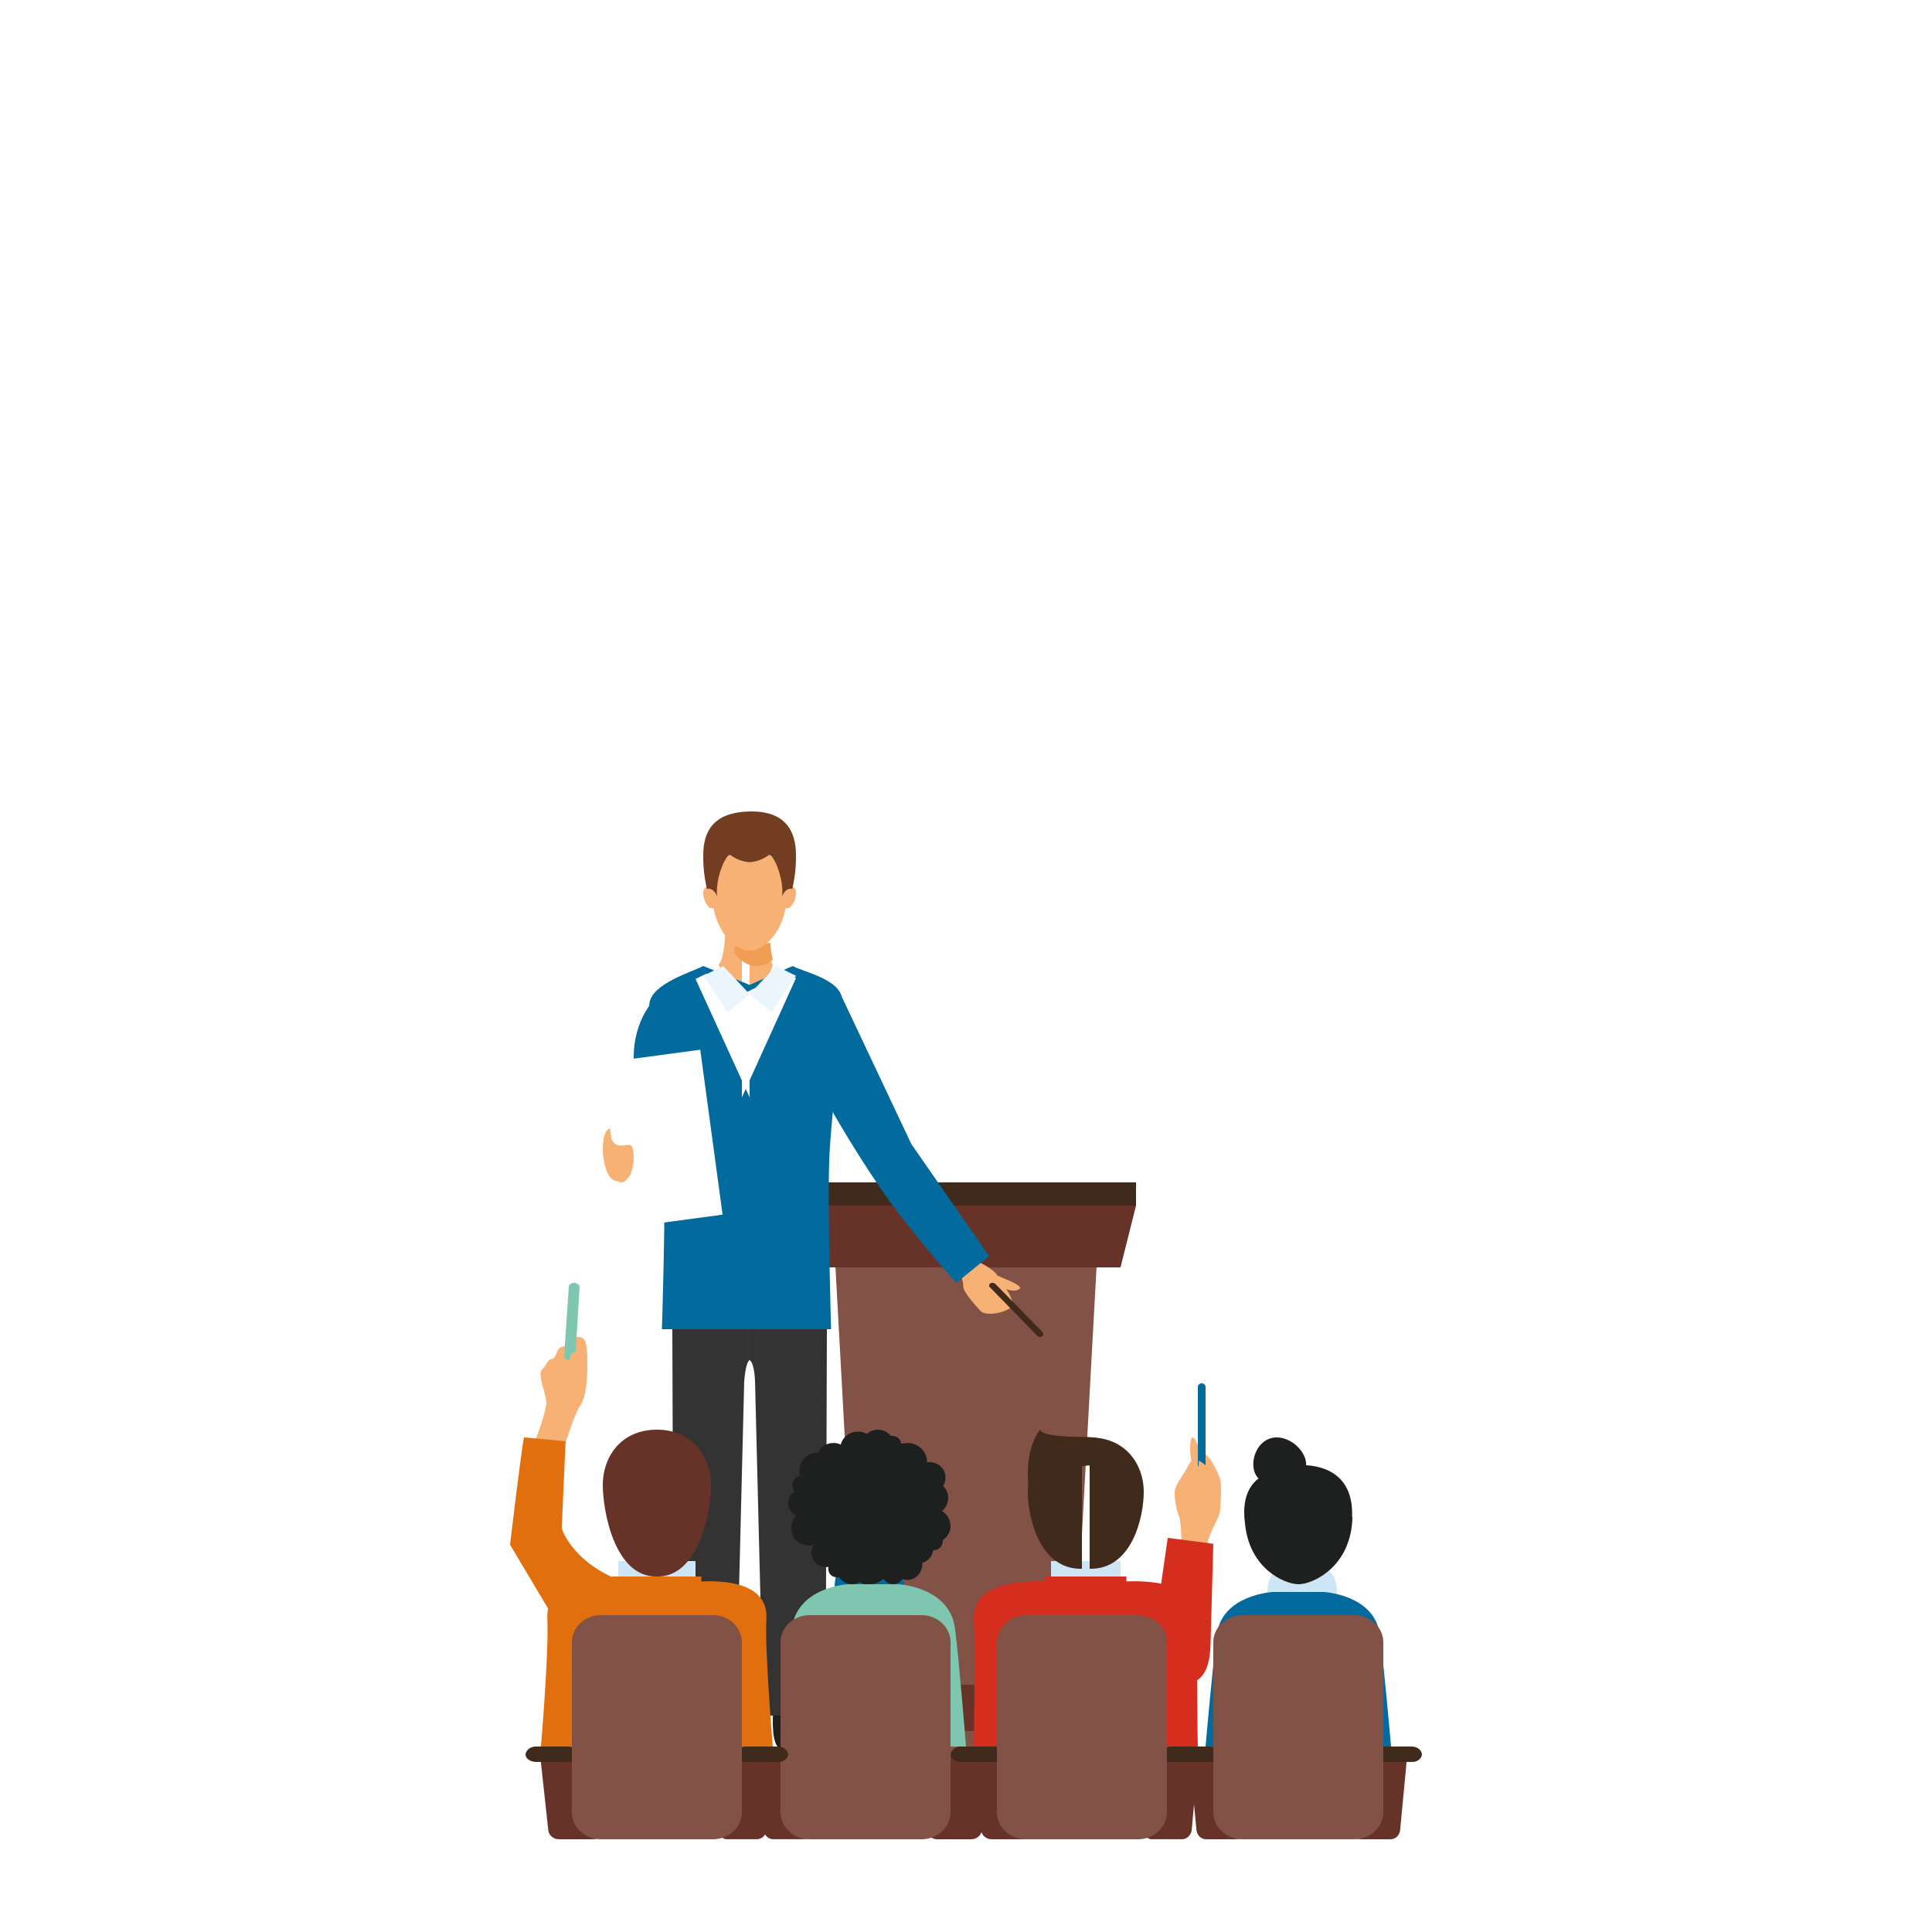 <svg height="250" viewBox="0 0 250 250" width="250" xmlns="http://www.w3.org/2000/svg"><g fill="none"><path d="m0 0v250h250v-250z" fill="#fefefe"/><g transform="translate(66 105)"><path d="m45.121 114h27.758l3.121-57h-34z" fill="#815245"/><path d="m38 51h43l-2.008 8h-38.984z" fill="#673328"/><path d="m42 119h35l-3.167-6h-28.667z" fill="#673328"/><path d="m42 119h35v3h-35z" fill="#815245"/><path d="m38 48h43v3h-43z" fill="#402a1b"/><path d="m60.149 58c.995.571 2.427 1.217 2.944 2.093.517.875 2.467 3.272 1.751 4.033s-3.303 1.256-3.979.495c-.676-.761-2.268-2.435-2.228-3.234s-.637-2.169-.637-2.169z" fill="#f8b174"/><path d="m62.085 61.605h.047l6.065 6.223c.066.092.179.154.309.169s.26-.019.355-.092c.187-.162.187-.414 0-.576l-6.017-6.146c-.16-.188-.474-.239-.711-.115-.157.152-.176.369-.047.538z" fill="#402a1b"/><path d="m63.369 61.235c.322.534 1.732 1.034 2.497.601s-1.973-1.368-2.376-1.602c-.403-.234-1.49-.234-1.49-.234z" fill="#f8b174"/><path d="m33.175 16s.075 2.941.825 3.811c0 0-.713 3.189-3 3.189v-6.627z" fill="#f8b174"/><path d="m27.825 16s-.075 2.941-.825 3.811c0 0 .713 3.189 3 3.189v-6.627z" fill="#f8b174"/><path d="m31.874 20c-1.26 0-2.283-.918-2.874-1.729.072-.421.112-.845.118-1.271l2.283.318 2.283-.318c.03.736.136 1.469.315 2.188-.554.522-1.323.815-2.126.812z" fill="#f29d56"/><path d="m40.106 117.475 3.548 4.263c1.098 1.353-.507 4.385-3.548 2.828-3.041-1.557-4.519-3.115-5.153-3.32-.634-.205-1.14-1.557-.887-5.246z" fill="#1e2020"/><path d="m41 66.84-.165 50.16h-8.058l-1.074-43.186s-.041-2.395-.702-2.815v-4.999z" fill="#333"/><path d="m21.894 117.475-3.548 4.263c-1.098 1.353.507 4.385 3.548 2.828 3.041-1.557 4.519-3.115 5.153-3.32.634-.205 1.14-1.557.887-5.246z" fill="#1e2020"/><path d="m21 66.84.165 50.16h8.058l1.074-43.186s.165-2.563.702-2.815v-4.999z" fill="#333"/><path d="m36.571 20c1.313.758 6.167 1.685 6.406 4.296s-1.432 14.403-1.671 20.805.239 21.9.239 21.9h-10.544v-44.557z" fill="#026a9d"/><path d="m25.004 20c-1.413.758-6.724 2.274-6.98 4.885-.257 2.611 1.627 13.814 1.884 20.215s-.257 21.9-.257 21.9h11.349v-44.557z" fill="#026a9d"/><path d="m37 21.56-7 15.44v-13.32l5.517-2.68z" fill="#fff"/><path d="m24 21.677 7 15.323v-13.333l-5.618-2.667z" fill="#fff"/><path d="m31 18c-2.074 0-4.107-2.503-4.646-5.45-.291.036-.579-.088-.747-.323-.456-.484-.788-1.575-.498-2.18.29-.606 1.369-.323 1.369-.323s-.124-4.724 4.522-4.724z" fill="#f8b174"/><path d="m31 18c2.074 0 4.107-2.503 4.646-5.45.291.036.579-.088.747-.323.456-.484.788-1.575.498-2.18-.29-.606-1.369-.323-1.369-.323s.124-4.724-4.522-4.724z" fill="#f8b174"/><path d="m25.028 4.925c.206-2.572 1.483-4.834 5.972-4.922s5.766 2.35 5.972 4.922c.096 1.715-.057 3.435-.453 5.1-.906-.222-1.318.976-1.318.976.288-2.306-1.194-5.765-1.771-5.321-.723.523-1.561.829-2.43.887-.869-.058-1.708-.364-2.43-.887-.577-.443-2.059 3.015-1.771 5.321 0 0-.412-1.197-1.318-.976-.396-1.664-.549-3.385-.453-5.1z" fill="#723d20"/><path d="m31 23.633 3.429-3.633 2.571 1.265-3.171 4.735z" fill="#ebf5fc"/><path d="m31 23.633-3.429-3.633-2.571 1.265 3.171 4.735z" fill="#ebf5fc"/><path d="m16.041 33c0-.299-.038-.555-.038-.853-.114-5.46 2.997-8.147 2.997-8.147l-.076 9z" fill="#026a9d"/><path d="m12.495 31.642 13.619.004.006 21.536-13.619-.004z" fill="#fff" transform="matrix(.991 -.134 .134 .991 -5.509 2.969)"/><path d="m13.121 42.41c.725 1.498 2.099.441 2.557.837s.496 3.04-.344 4.097c-.84 1.057-1.031.529-1.565.485-1.908-.132-2.405-6.344-.84-6.829z" fill="#f8b174"/><path d="m41 37.569s3.055 5.521 6.885 11.125 9.855 12.305 9.855 12.305l4.26-3.456-10.07-14.497-8.994-19.048z" fill="#026a9d"/><path d="m86.898 94.682s-.087-3.04-.348-3.533-.825-2.917-.391-3.78c.434-.863.956-1.52 1.477-2.506.521-.986 1.347-2.219 2.215-1.767.869.452 1.738 2.506 1.998 3.164.261.657.13 3.369 0 4.355s-1.694 3.164-1.694 4.807c0 1.643-3.258-.74-3.258-.74z" fill="#f8b174"/><path d="m86.157 112.985c2.866.171 4.359-1.109 4.48-5.12.121-4.01.363-13.098.363-13.098l-5.893-.768s-1.655 11.647-1.978 13.098-.283 5.717 3.027 5.888z" fill="#d52e1e"/><path d="m88.182 84.1c-.297-1.071-.26-3.641.334-2.999s1.484 3.898 1.484 3.898z" fill="#f8b174"/><path d="m89.5 85c-.276 0-.5-.21-.5-.468v-10.064c0-.259.224-.468.5-.468s.5.21.5.468v10.064c0 .259-.224.468-.5.468z" fill="#026a9d"/><path d="m89.13 84c.682.368 2.046 1.389 1.851 2.656-.195 1.267-1.559 2.493-1.851 2.329-.292-.163 0-4.985 0-4.985z" fill="#f8b174"/><path d="m3 82c.566-1.348 1.048-2.727 1.444-4.13.263-1.264.394-1.264 0-2.697s-.744-2.529-.263-2.992c.481-.464.656-1.264 1.269-1.349.613-.084.481-1.433 1.312-1.559s1.181-1.391 2.188-1.264c1.006.126 1.05 1.138 1.05 3.877 0 2.739-.438 4.383-1.006 5.141-.569.759-1.75 4.467-1.75 4.467z" fill="#f8b174"/><path d="m7.82 108-7.82-13.108s1.429-12.119 1.808-13.892l5.381.495-.505 11.253s1.177 4.163 7.315 6.678z" fill="#e16f0d"/><path d="m7.727 71c-.402 0-.727-.225-.727-.502l.606-8.996c0-.277.326-.502.727-.502.387.042.671.273.667.544l-.545 8.996c-.056.252-.358.444-.727.46z" fill="#7fc6b1"/><path d="m7 74.186c.499-.744.449-4.186 1.298-4.186.849 0 .649 2.744.699 3.256.05.512-.699 2.744-.699 2.744z" fill="#f8b174"/><path d="m4 121s1.043-12.33.826-16.511c-.217-4.18 4.174-5.025 8.391-4.856v-.633h5.783v22z" fill="#e16f0d"/><path d="m14 97h5v2h-5z" fill="#cde5f5"/><path d="m34 121s-1.047-12.33-.828-16.511c.218-4.18-4.186-5.025-8.416-4.856v-.633h-5.756v22z" fill="#e16f0d"/><path d="m19 97h5v2h-5z" fill="#cde5f5"/><path d="m19 80c-4.739 0-7 3.642-7 7.119s1.565 12.004 7 11.879z" fill="#673328"/><path d="m19 80c4.725 0 7 3.642 7 7.119s-1.575 12.004-7 11.879z" fill="#673328"/><path d="m60.007 121s.217-12.33 0-16.511c-.217-4.18 4.998-5.025 9.213-4.856v-.633h5.78v22z" fill="#d52e1e"/><path d="m70 97h5v2h-5z" fill="#cde5f5"/><path d="m88.993 121s-.218-12.33 0-16.511c.218-4.18-5.012-5.025-9.24-4.856v-.633h-5.753v22z" fill="#d52e1e"/><path d="m74 97h5v2h-5z" fill="#cde5f5"/><path d="m74 81c-4.739 0-7 3.587-7 7.011 0 3.424 1.565 10.109 7 9.987z" fill="#402a1b"/><path d="m75 81c4.725 0 7 3.587 7 7.011 0 3.424-1.575 10.109-7 9.987z" fill="#402a1b"/><path d="m68.607 80s-.286.943 5.673.943h.408c5.714.287 5.306 4.959 5.306 4.959.041 1.639-.204 2.459-.449 4.098l-.122-.779s-.122 0-.367-.943v-.164c-.082-.246-.163-.533-.286-.82-1.551-3.689-5.224-2.459-5.224-2.459s-3.673-1.23-5.224 2.459c-.1.267-.182.541-.245.82-.041.041-.041.123-.082.164-.053.326-.149.642-.286.943l-.122.779c-.163-1.025-.367-1.23-.449-2.254-.694-5.451 1.469-7.746 1.469-7.746z" fill="#402a1b"/><path d="m51 100.477c0-1.926-.76-3.477-1.72-3.477h-5.56c-.96 0-1.72 1.55-1.72 3.477 0 1.973.76 3.523 1.72 3.523h5.56c.96 0 1.72-1.55 1.72-3.523z" fill="#026a9d"/><path d="m35 121s.95-11.435 1.465-15.304c.713-5.356 7.248-5.696 7.248-5.696h3.287v21z" fill="#7fc6b1"/><path d="m59 121s-.911-11.435-1.426-15.304c-.713-5.356-7.287-5.696-7.287-5.696h-3.287v21z" fill="#7fc6b1"/><path d="m32.007 123.136c-.035-.303.059-.607.257-.827s.479-.332.763-.305h4.838c.297-.011.586.108.8.329.214.221.334.525.334.843v8.689c.001.315-.121.615-.336.83s-.504.324-.798.301h-3.78c-.627.026-1.169-.465-1.247-1.132z" fill="#673328"/><path d="m30 122.019c.072-.595.677-1.04 1.382-1.016h4.191c.722-.045 1.355.405 1.428 1.016 0 .547-.645.977-1.428.977h-4.191c-.696.046-1.309-.388-1.382-.977z" fill="#402a1b"/><path d="m61.997 123.133c.025-.3-.088-.595-.31-.811s-.532-.333-.851-.321h-5.503c-.342-.011-.675.107-.925.326-.25.22-.397.524-.408.846v8.692c.011.318.159.619.41.832.251.214.584.322.922.3h4.299c.714.026 1.33-.466 1.419-1.132z" fill="#673328"/><path d="m64 122.019c-.073-.611-.706-1.062-1.428-1.016h-4.191c-.704-.024-1.309.421-1.382 1.016.073.59.685 1.023 1.382.977h4.191c.783 0 1.428-.43 1.428-.977z" fill="#402a1b"/><path d="m57 129.5c0 1.958-1.686 3.5-3.742 3.5h-14.516c-2.056 0-3.742-1.542-3.742-3.5v-22c0-1.917 1.686-3.5 3.742-3.5h14.516c2.056 0 3.742 1.583 3.742 3.5z" fill="#815245"/><path d="m60.003 123.133c-.025-.3.088-.595.31-.811s.532-.333.851-.321h5.503c.342-.011.675.107.925.326.25.22.397.524.408.846v8.692c-.011.318-.159.619-.41.832-.251.214-.584.322-.922.3h-4.299c-.714.026-1.33-.466-1.419-1.132z" fill="#673328"/><path d="m58 122.019c.073-.611.706-1.062 1.428-1.016h4.191c.704-.024 1.309.421 1.382 1.016-.073.59-.685 1.023-1.382.977h-4.191c-.783 0-1.428-.43-1.428-.977z" fill="#402a1b"/><path d="m88.993 123.136c.035-.303-.059-.607-.257-.827s-.479-.332-.763-.305h-4.838c-.297-.011-.586.108-.8.329-.214.221-.334.525-.334.843v8.689c-.001.315.121.615.336.83s.504.324.798.301h3.78c.63.011 1.174-.469 1.285-1.132z" fill="#673328"/><path d="m91 122.019c-.072-.595-.677-1.04-1.382-1.016h-4.191c-.722-.045-1.355.405-1.428 1.016 0 .547.645.977 1.428.977h4.191c.696.046 1.309-.388 1.382-.977z" fill="#402a1b"/><path d="m85 129.5c0 1.958-1.686 3.5-3.742 3.5h-14.516c-2.056 0-3.742-1.542-3.742-3.5v-22c0-1.917 1.686-3.5 3.742-3.5h14.516c2.056 0 3.742 1.583 3.742 3.5z" fill="#815245"/><path d="m107 101c0-1.667-.76-3-1.68-3h-5.6c-.92 0-1.72 1.333-1.72 3 0 1.625.8 3 1.72 3h5.6c.92 0 1.68-1.375 1.68-3z" fill="#cde5f5"/><path d="m90 121s.95-10.901 1.465-14.549c.713-5.115 7.248-5.451 7.248-5.451h3.287v20z" fill="#026a9d"/><path d="m114 121s-.95-10.901-1.465-14.549c-.713-5.115-7.248-5.451-7.248-5.451h-3.287v20z" fill="#026a9d"/><path d="m4.003 123.133c-.025-.3.088-.595.31-.811s.532-.333.851-.321h5.503c.342-.011.675.107.925.326.25.22.397.524.408.846v8.692c-.011.318-.159.619-.41.832-.251.214-.584.322-.922.3h-4.299c-.714.026-1.33-.466-1.419-1.132z" fill="#673328"/><path d="m2 122.019c.073-.611.706-1.062 1.428-1.016h4.191c.704-.024 1.309.421 1.382 1.016-.073.59-.685 1.023-1.382.977h-4.191c-.783 0-1.428-.43-1.428-.977z" fill="#402a1b"/><path d="m33.993 123.136c.035-.303-.059-.607-.257-.827s-.479-.332-.763-.305h-4.838c-.297-.011-.586.108-.8.329-.214.221-.334.525-.334.843v8.689c-.001.315.121.615.336.83s.504.324.798.301h3.78c.63.011 1.174-.469 1.285-1.132z" fill="#673328"/><path d="m36 122.019c-.072-.595-.677-1.04-1.382-1.016h-4.191c-.722-.045-1.355.405-1.428 1.016 0 .547.645.977 1.428.977h4.191c.696.046 1.309-.388 1.382-.977z" fill="#402a1b"/><path d="m30 129.5c0 1.958-1.686 3.5-3.742 3.5h-14.516c-2.056 0-3.742-1.542-3.742-3.5v-22c0-1.917 1.686-3.5 3.742-3.5h14.516c2.056 0 3.742 1.583 3.742 3.5z" fill="#815245"/><path d="m88.001 123.133c-.011-.304.097-.598.297-.813.2-.215.474-.33.757-.319h4.779c.299-.011.591.107.809.326.219.22.347.524.357.846v8.692c-.01.318-.139.619-.359.832s-.511.322-.807.3h-3.763c-.619.008-1.148-.475-1.242-1.132z" fill="#673328"/><path d="m85 122.018c.024-.29.184-.56.445-.751.261-.19.601-.285.946-.264h4.219c.344-.021.685.074.946.264.261.19.421.461.445.751-.023.287-.185.554-.448.738-.263.184-.603.27-.943.237h-4.219c-.34.033-.681-.053-.943-.237-.263-.184-.424-.451-.448-.738z" fill="#402a1b"/><path d="m115.999 123.133c.011-.304-.097-.598-.297-.813-.2-.215-.474-.33-.757-.319h-4.779c-.299-.011-.591.107-.809.326s-.347.524-.357.846v8.692c.01.318.139.619.359.832s.511.322.807.3h3.763c.619.008 1.148-.475 1.242-1.132z" fill="#673328"/><path d="m118 122.018c-.024-.29-.184-.56-.445-.751-.261-.19-.601-.285-.946-.264h-4.219c-.344-.021-.685.074-.946.264-.261.19-.421.461-.445.751.023.287.185.554.448.738.263.184.603.27.943.237h4.219c.34.033.681-.053.943-.237.263-.184.424-.451.448-.738z" fill="#402a1b"/><path d="m113 129.5c0 1.958-1.689 3.5-3.749 3.5h-14.502c-2.06 0-3.749-1.542-3.749-3.5v-22c0-1.917 1.689-3.5 3.749-3.5h14.502c2.06 0 3.749 1.583 3.749 3.5z" fill="#815245"/><g fill="#1e2020"><path d="m54.801 93c-.347.006-.675.175-.898.464-.292-.21-.634-.323-.984-.325-.934.029-1.72.765-1.882 1.762-.841.049-1.498.803-1.497 1.715-.85 0-1.54.747-1.54 1.669-0.0.929.683 1.69 1.54 1.715.494.004.958-.256 1.241-.695.217.095.45.143.684.139 1.046-.025 1.882-.952 1.882-2.086v-.139c.732-.178 1.29-.82 1.412-1.623h.043c.321.013.633-.119.86-.366s.35-.584.337-.932c0-.717-.536-1.298-1.198-1.298z"/><path d="m46.603 96.825-.534.082c-.27-.476-.711-.83-1.233-.99.245-.366.374-.797.37-1.237-.022-1.259-1.046-2.268-2.301-2.268-.31-.009-.618.047-.904.165-.225-.374-.634-.595-1.068-.577-.704 0-1.274.572-1.274 1.278.002.38.166.74.452.99-.664.279-1.1.927-1.11 1.649 0 1.025.828 1.855 1.849 1.855h.37c-.033.078-.047.163-.041.247-0.0.292.118.571.327.773.209.202.492.31.782.299h.288c.379.562 1.009.901 1.685.907.543-.003 1.062-.226 1.438-.618.255.211.574.327.904.33.772 0 1.397-.628 1.397-1.402 0-.774-.626-1.402-1.397-1.402z"/><path d="m52.044 92.79s.813-3.516-.128-5.488c-.942-1.972-2.569-3.302-5.437-3.302s-4.367 1.201-5.394 3.302c-1.027 2.101-.128 5.488-.128 5.488-1.284-.257-1.027 1.158-.642 1.801.253.349.442.742.557 1.158.257.815.942.257.942.257.385 1.072.642 1.329 2.183 2.744 1.541 1.415 1.841 1.243 2.483 1.243s1.156 0 2.526-1.243c1.37-1.243 1.798-1.672 2.183-2.744.141.147.351.204.547.151.196-.054.348-.21.395-.408.115-.416.303-.808.557-1.158.385-.643.642-2.058-.642-1.801z"/><path d="m55.913 90.515c.495-.428.779-1.04.782-1.682.005-.582-.229-1.142-.652-1.556.207-.329.313-.708.304-1.094 0-1.092-.914-1.977-2.042-1.977h-.348c.012-.662-.254-1.3-.738-1.767-.483-.468-1.142-.726-1.825-.714l-.782.084c-.065-.562-.546-.992-1.129-1.009h-.217c-.401-.512-1.03-.809-1.694-.799-.519.001-1.018.197-1.39.547-.354-.204-.761-.306-1.173-.294-1.053-.008-1.972.69-2.216 1.682-.293-.153-.623-.226-.956-.21-.861-.021-1.644.484-1.955 1.262h-.13c-1.279.023-2.303 1.033-2.302 2.271-.014.228.015.456.087.673-.597.169-1.005.702-.999 1.304.004.266.079.527.217.757-.52.391-.802 1.01-.749 1.645.053.636.432 1.203 1.01 1.509-.4.408-.618.952-.608 1.514-.084 1.208.859 2.253 2.107 2.334 1.248.081 2.327-.832 2.411-2.04.444-.238.725-.686.739-1.178.009-.142-.005-.284-.043-.421.994-.217 1.699-1.074 1.694-2.061-.003-.377-.124-.743-.348-1.052.573-.32.922-.916.912-1.556v-.21c0 .042.043.042.087.084.165.68.8 1.154 1.52 1.136h.043c.131.497.484.911.963 1.13.479.219 1.033.221 1.513.005v.21c0 1.417 1.186 2.566 2.65 2.566.207.016.414-.013.608-.084v.252c.013.71.508 1.327 1.216 1.514.377.837 1.228 1.381 2.172 1.388 1.036.019 1.958-.634 2.252-1.596.294-.962-.112-1.996-.992-2.526z"/><path d="m108.957 91.304c.086-1.997-.344-4.743-3.1-6.032-.893-.398-1.859-.624-2.842-.666.009-.252-.02-.505-.086-.749-.474-1.706-2.54-3.203-4.348-2.787-1.808.416-2.755 2.621-2.282 4.285.098.36.291.69.56.957-1.98 1.498-1.98 4.119-1.765 5.741.517 5.866 5.037 7.905 6.889 7.946 1.851.042 6.889-2.247 7.018-8.695z"/></g></g></g></svg>